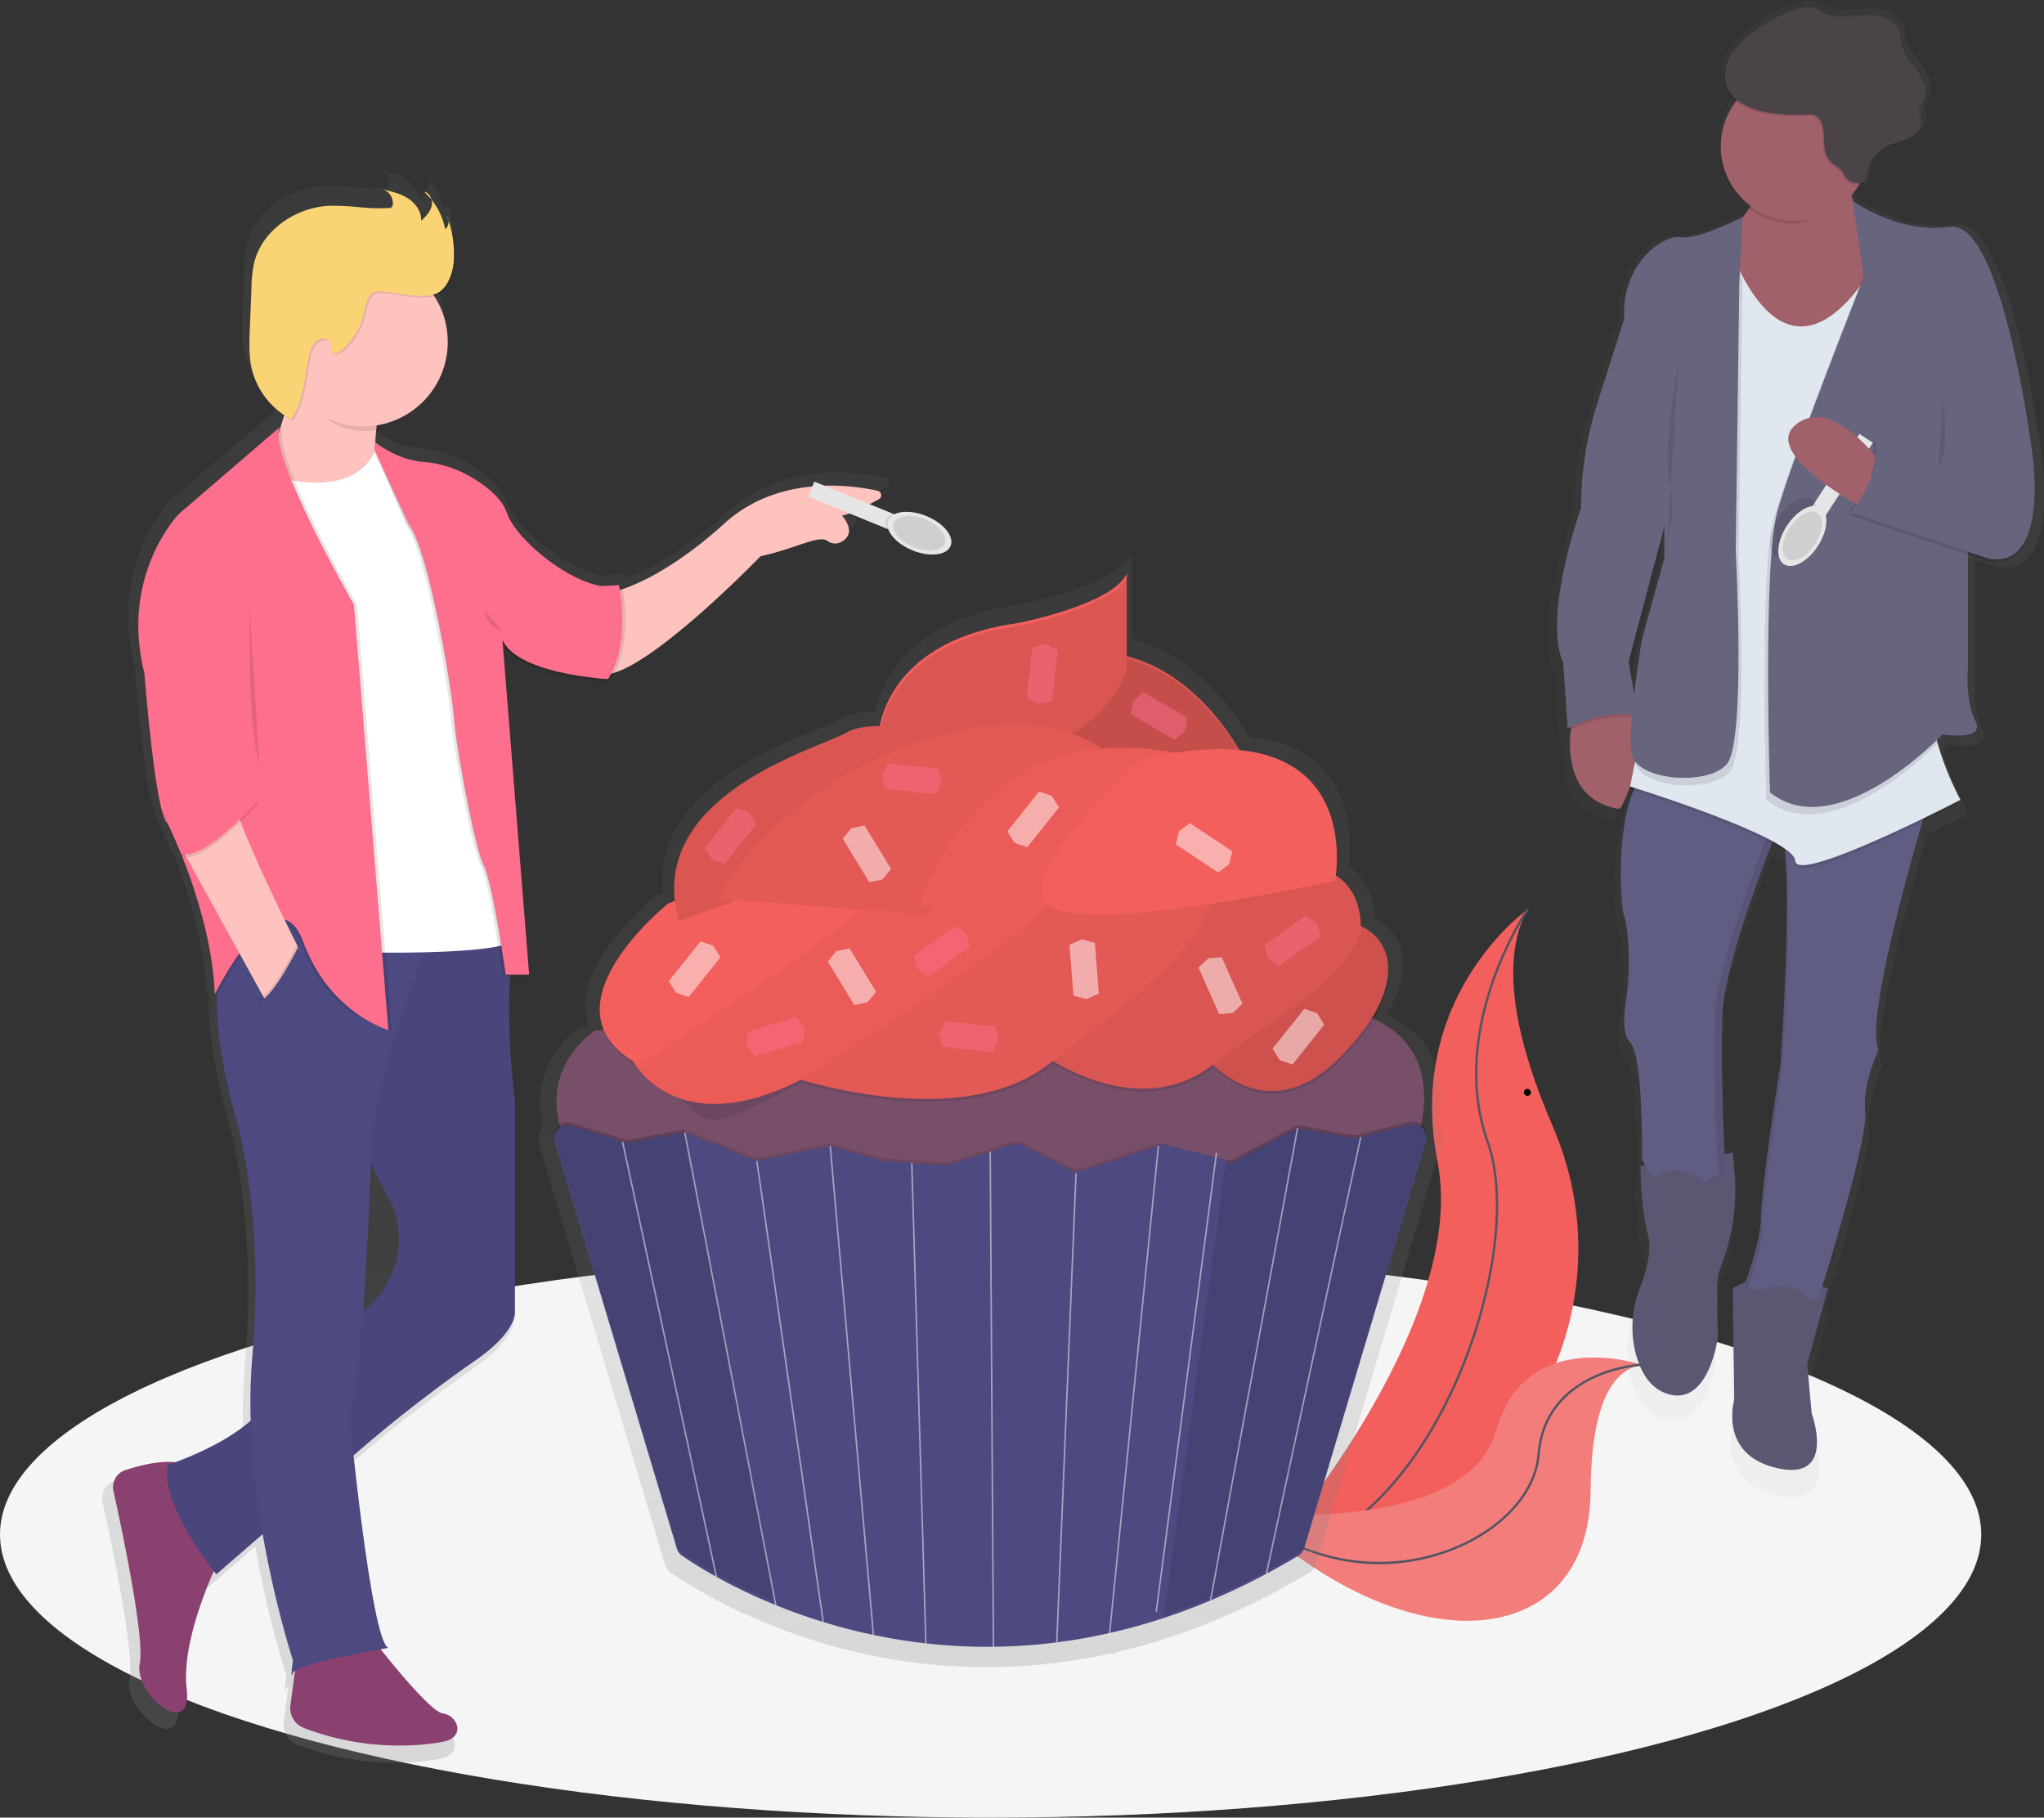 <svg data-name="Layer 1" xmlns="http://www.w3.org/2000/svg" xmlns:xlink="http://www.w3.org/1999/xlink" width="883.34" height="785.3"><rect width="100%" height="100%" fill="#333333" stroke="none"/><defs><linearGradient id="a" x1="586.34" y1="777.6" x2="586.34" y2="296.43" gradientUnits="userSpaceOnUse"><stop offset="0" stop-color="gray" stop-opacity=".25"/><stop offset=".54" stop-color="gray" stop-opacity=".12"/><stop offset="1" stop-color="gray" stop-opacity=".1"/></linearGradient><linearGradient id="b" x1="665.58" y1="818.95" x2="665.58" y2="130.43" gradientTransform="matrix(-1 0 0 1 1038 0)" xlink:href="#a"/><linearGradient id="c" x1="832.33" y1="380.69" x2="1046.36" y2="380.69" gradientTransform="matrix(-1 0 0 1 1874 0)" xlink:href="#a"/></defs><ellipse cx="428.11" cy="662.98" rx="428.11" ry="122.32" fill="#f5f5f5"/><path d="M660.23 392.82s-53 37.48-39 109-74.44 171.26-74.44 171.26h2.18c95.73-.47 160.12-98.82 122-186.63-14.15-32.64-24.02-69.8-10.74-93.63z" fill="#f25f5c"/><path d="M660.23 392.82s-35 51.08-17.27 100.7-25.15 173-96.14 179.56" fill="none" stroke="#535461" stroke-miterlimit="10"/><path d="M709.43 589.65s-50.21-17.07-62.85 28.39-108.31 35.61-108.31 35.61.54.53 1.57 1.48c69.29 64.64 147.12 58.84 147.54-11.15.16-26.01 4.86-51.33 22.05-54.33z" fill="#f25f5c"/><path d="M709.43 589.65s-50.21-17.07-62.85 28.39-108.31 35.61-108.31 35.61.54.53 1.57 1.48c69.29 64.64 147.12 58.84 147.54-11.15.16-26.01 4.86-51.33 22.05-54.33z" fill="#f5f5f5" opacity=".2"/><path d="M709.43 589.65s-41.58 1.93-44.54 38.92-73.22 69.88-126.62 25.08" fill="none" stroke="#535461" stroke-miterlimit="10"/><path d="M779.61 543.22c3-15 2.31-36.85-22.23-47.49 13.12-21.09 6.95-36-4.91-41.29-.08-5.5-1.52-16.66-11.18-22.65 1.28-10.38 3.36-51.64-43.26-56.26-5.47-9.44-22.59-35-50.48-42.08v-37c-6.72 14.11-49 22.17-49 22.17-48.46 6.77-59.33 34.15-61.78 46.11-6.24.19-11.73 1-14.82 2.94-10.16 6.35-82.68 25.3-77 75.54-1 .34-1.94.68-2.91 1 0 0-39.67 31.65-29 56.82l-4 .29s-23 14.22-15.93 42.24a8.45 8.45 0 00-2 7.69l54.69 182.29a5.86 5.86 0 002.2 3.16c2.47 1.72 7.6 5.15 15.08 9.31l.06.29.33-.07a245.79 245.79 0 0026.32 12.55v.21l.33-.06c6.34 2.57 13.29 5.09 20.8 7.41v.16h.33c6.95 2.13 14.37 4.09 22.22 5.75v.1h.33c7.37 1.55 15.13 2.83 23.23 3.75h.31a246.37 246.37 0 0030 1.52h.67a246.48 246.48 0 0028.06-2h.33v-.06q11.29-1.46 23.09-4.09l-.08.78.67.07.1-1q11.77-2.68 24-6.69h.33v-.16q10.16-3.37 20.59-7.74l.33.06v-.22q12.09-5.11 24.5-11.71l.33.07.06-.28q7-3.75 14.11-8a5.88 5.88 0 002.6-3.36l54.51-182.43a8.46 8.46 0 00-2-7.67z" transform="translate(-158.33 -57.35)" fill="url(#a)"/><path d="M537.48 327.46s-24.6-50.5-71.22-45.32 3.24 53.09 3.24 53.09 56.98 4.53 67.98-7.77z" fill="#f25f5c"/><path d="M537.48 327.46s-24.6-50.5-71.22-45.32 3.24 53.09 3.24 53.09 56.98 4.53 67.98-7.77z" opacity=".1"/><path d="M379.51 319.04s0-.66.12-1.82c.83-8.09 7.46-40.67 60.09-48 0 0 40.79-7.77 47.26-21.37v41.44s-8.42 29.14-50.5 38.85-56.97-9.1-56.97-9.1z" fill="#f25f5c"/><path d="M257.14 445.29s-30.47 18.78-9.07 55.68 361.28 0 361.28 0 22-45.32-17.48-61.51-334.73 5.83-334.73 5.83z" fill="#784f69"/><path d="M588.42 401.39c-.08-5.3-1.47-16-10.78-21.82 1.23-10 3.25-49.77-41.69-54.22-5.28-9.1-21.76-33.78-48.65-40.55v-35.69c-6.47 13.6-47.26 21.37-47.26 21.37-46.7 6.53-57.18 32.91-59.53 44.43-6 .18-11.3 1-14.28 2.83-9.79 6.12-79.68 24.38-74.25 72.8-.94.32-1.87.66-2.8 1 0 0-55.1 44-15.15 68.31s18.39 35.29 72.13 8.09l.17-.11c20.24 5.81 74.47 18 106.66-6.37l2.31-1.75c12.8 7.63 43.13 21.58 68.91 1.75l.22-.17c10 9.41 30.35 21.39 54.81-3.07 29.29-29.26 23.6-50.37 9.18-56.83z" opacity=".1"/><path d="M517.41 452.41s26.55 39.49 61.51 4.53 20.07-58.27 0-58.92-61.51 54.39-61.51 54.39z" fill="#f25f5c"/><path d="M517.41 452.41s26.55 39.49 61.51 4.53 20.07-58.27 0-58.92-61.51 54.39-61.51 54.39z" opacity=".15"/><path d="M587.99 403.21s6.47-55-77-12.95-62.16 64.1-62.16 64.1 41.44 31.73 75.1 5.83 54.34-33.67 64.06-56.98z" fill="#f25f5c"/><path d="M587.99 403.21s6.47-55-77-12.95-62.16 64.1-62.16 64.1 41.44 31.73 75.1 5.83 54.34-33.67 64.06-56.98z" opacity=".1"/><path d="M523.89 386.37s-31.73-22-80.28 0-105.54 77.7-105.54 77.7 74.46 26.58 114.6-3.89 69.28-53.09 71.22-73.81z" fill="#f25f5c"/><path d="M523.89 386.37s-31.73-22-80.28 0-105.54 77.7-105.54 77.7 74.46 26.58 114.6-3.89 69.28-53.09 71.22-73.81z" opacity=".07"/><path d="M458.5 383.14s-64.75-9.06-94.53 9.06-90.3 66.37-90.3 66.37 18.39 35.29 72.13 8.09c.04-.01 111.4-69.28 112.7-83.52z" fill="#f25f5c"/><path d="M458.5 383.14s-64.75-9.06-94.53 9.06-90.3 66.37-90.3 66.37 18.39 35.29 72.13 8.09c.04-.01 111.4-69.28 112.7-83.52z" opacity=".03"/><path d="M288.86 390.26s-57.62 46-12.3 69.93c0 0 95.82-62.8 97.77-69.93 0 0-44.66-15.54-85.47 0z" fill="#f25f5c"/><path d="M414.47 316.45s-38.2-6.47-48.56 0-88.05 26.55-72.52 81.58l23.28-8.38s44.71-56.37 97.8-73.2z" fill="#f25f5c"/><path d="M414.47 316.45s-38.2-6.47-48.56 0-88.05 26.55-72.52 81.58l23.28-8.38s44.71-56.37 97.8-73.2z" opacity=".1"/><path d="M477.92 324.87s-27.19-25.25-87.41-1.94-80.28 65.39-80.28 65.39l90.32 6.8s50.82-72.84 77.37-70.25z" fill="#f25f5c"/><path d="M477.92 324.87s-27.19-25.25-87.41-1.94-80.28 65.39-80.28 65.39l90.32 6.8s50.82-72.84 77.37-70.25z" opacity=".07"/><path d="M520 328.1s-43.38-14.24-77 5.18-46 57.62-46 57.62l53.74-2.59s42.07-66.03 69.26-60.21z" fill="#f25f5c"/><path d="M520 328.1s-43.38-14.24-77 5.18-46 57.62-46 57.62l53.74-2.59s42.07-66.03 69.26-60.21z" opacity=".03"/><path d="M576.98 380.55s14.89-75.75-83.52-52.44c0 0-55.93 49.21-40.26 62.8s123.78-10.36 123.78-10.36z" fill="#f25f5c"/><path d="M239.81 492.12l52.7 175.67a5.65 5.65 0 002.17 3c14.71 10.29 127.89 83.3 266.49 0a5.67 5.67 0 002.5-3.24l52.53-175.8a5.67 5.67 0 00-6.81-7.12l-22.82 5.7a5.67 5.67 0 01-2.4.08l-21.45-4a5.67 5.67 0 00-3.7.57l-25.46 13.58a5.67 5.67 0 01-4 .5l-27.39-6.81a5.67 5.67 0 00-3.14.11l-31.81 10.41a5.67 5.67 0 01-4.35-.34l-21.07-10.78a5.67 5.67 0 00-4.31-.36l-27.17 8.67a5.67 5.67 0 01-2.12.25l-26.16-1.83a5.67 5.67 0 01-1.16-.2l-20.76-5.93a5.67 5.67 0 00-2.69-.1l-28.76 5.84a5.67 5.67 0 01-3.22-.28l-28-11.09a5.67 5.67 0 00-3.09-.31l-22.29 4a5.67 5.67 0 01-2.7-.17l-22.46-7.06a5.67 5.67 0 00-7.1 7.04z" opacity=".1"/><path d="M239.81 493.41l52.7 175.67a5.65 5.65 0 002.17 3c14.71 10.29 127.89 83.3 266.49 0a5.67 5.67 0 002.5-3.24l52.53-175.8a5.67 5.67 0 00-6.81-7.12l-22.8 5.73a5.67 5.67 0 01-2.4.08l-21.45-4a5.67 5.67 0 00-3.7.57l-25.46 13.58a5.67 5.67 0 01-4 .5l-27.38-6.84a5.67 5.67 0 00-3.14.11l-31.81 10.41a5.67 5.67 0 01-4.35-.34l-21.07-10.8a5.67 5.67 0 00-4.31-.36l-27.17 8.67a5.67 5.67 0 01-2.12.25l-26.19-1.83a5.67 5.67 0 01-1.16-.2l-20.76-5.93a5.67 5.67 0 00-2.69-.1l-28.76 5.86a5.67 5.67 0 01-3.22-.28l-28-11.09a5.67 5.67 0 00-3.09-.31l-22.29 4a5.67 5.67 0 01-2.7-.17l-22.46-7.06a5.67 5.67 0 00-7.1 7.04z" fill="#4d4981"/><path fill="#fff" opacity=".5" d="M297.62 430.78l-5.51-1.92-3.09-4.95 13.74-17.2 5.51 1.92 3.09 4.95-13.74 17.2zM558.55 459.92l-5.52-1.92-3.08-4.95 13.73-17.2 5.51 1.91 3.09 4.95-13.73 17.21zM443.95 366.03l-5.51-1.91-3.09-4.95 13.73-17.21 5.52 1.92 3.08 4.95-13.73 17.2zM474.88 429.29l-5.33 2.36-5.64-1.5-1.73-21.95 5.33-2.36 5.64 1.5 1.73 21.95zM385.08 375.41l-3.68 4.53-5.71 1.21-11.48-18.78 3.69-4.53 5.71-1.21 11.47 18.78zM378.61 428.5l-3.69 4.53-5.7 1.21-11.48-18.78 3.68-4.53 5.71-1.21 11.48 18.78zM536.96 433.67l-4.23 4.02-5.82.47-8.98-20.1 4.24-4.02 5.81-.47 8.98 20.1zM508.11 364.79l1.43-5.66 4.66-3.5 18.34 12.18-1.43 5.66-4.66 3.51-18.34-12.19z"/><path fill="#fd6f8d" opacity=".5" d="M313.16 373.16l-5.51-1.92-3.09-4.95 13.74-17.2 5.51 1.91 3.09 4.95-13.74 17.21zM382.54 340.82l-1.35-5.67 2.52-5.27 21.89 2.33 1.35 5.68-2.52 5.27-21.89-2.34zM488.62 308.54l1.09-5.73 4.45-3.78 19.02 11.08-1.09 5.73-4.45 3.78-19.02-11.08zM446.21 279.63l5.69-1.3 5.24 2.57-2.55 21.87-5.69 1.29-5.24-2.57 2.55-21.86zM407.15 452.19l-1.35-5.68 2.51-5.27 21.89 2.33 1.35 5.68-2.51 5.27-21.89-2.33zM326.21 456.34l-3.45-4.71.26-5.82 21.07-6.39 3.46 4.71-.27 5.83-21.07 6.38zM552.8 417.34l-4.79-3.33-1.63-5.61 17.87-12.85 4.79 3.33 1.63 5.6-17.87 12.86zM401.3 421.87l-4.79-3.33-1.64-5.6 17.87-12.86 4.79 3.33 1.64 5.6-17.87 12.86z"/><path d="M294.4 488.31l-22.29 4a5.67 5.67 0 01-2.7-.17l-.37-.12 40.57 188-40.57-188-22.09-6.94a5.67 5.67 0 00-7.13 7l52.7 175.67a5.65 5.65 0 002.17 3c4.61 3.23 18.91 12.62 40.63 21.42l-39.29-204a5.66 5.66 0 00-1.63.14zM609.41 484.65l-22.82 5.7a5.67 5.67 0 01-2.4.08l-21.45-4a5.66 5.66 0 00-2 0l-37.5 203.7 37.48-203.69a5.67 5.67 0 00-1.68.58l-25.46 13.58a5.67 5.67 0 01-3.79.55l-26.72 196.56a280.26 280.26 0 0044.15-19l40.89-188.75-40.9 188.69q6.94-3.7 14-7.92a5.67 5.67 0 002.5-3.24l52.53-175.8a5.67 5.67 0 00-6.83-7.04z" opacity=".1"/><path d="M529.54 501.09l-27.37-6.84a5.66 5.66 0 00-1.61-.16l-20.89 210.14q11.5-2.61 23.44-6.52l26.72-196.56z" fill="#4d4981"/><g opacity=".5" fill="#fff"><path d="M268.725 493.366l.636-.137 40.57 187.961-.636.137zM326.77 501.628l.644-.092 28.66 199.138-.643.092zM295.632 489.414l.638-.123L335.594 693.5l-.638.122zM358.465 495.174l.647-.057 18.666 211.227-.648.057zM393.714 502.545l.65-.02 6.086 207.521-.65.02zM427.611 497.63l.65-.004 1.382 213.905-.65.004zM456.378 709.582l8.322-202.78.65.027-8.322 202.78zM479.14 706.32l21.157-211.223.646.065-21.157 211.223zM499.373 696.267l26.026-198.198.643.084-26.026 198.199zM522.84 691.293l37.632-204.038.639.118-37.632 204.038zM546.965 679.948l40.78-188.776.635.138-40.78 188.775z"/></g><path d="M207.92 697.1c6-2 15-4.28 22.09-3.47 6.74-2.46 22.6-8.88 33.43-18.39a241 241 0 01.71-28.24c5.54-63-6.92-104.49-6.92-104.49s-9.78-31.67-8.71-57.95c-.63 1.19-1 1.9-1 1.9-.86-22.67-8.58-46.13-14.36-60.74a4.88 4.88 0 01-.65-.24l-6.59-15.34a13.31 13.31 0 01-1.22-2.83l-1-2.43.31-.13c-.1-.4-.21-.82-.31-1.25-4.13-17.47-7.28-58.9-7.28-58.9-11.09-43.6 15.21-70.6 15.21-70.6l44.63-38.41a5.66 5.66 0 00-.44 1.57l.37-.32c.63-1.8 1.32-4 2-6.44a33.93 33.93 0 01-4.46-3.77 34.27 34.27 0 01-10-17.85c-1.08-5.31-.87-10.78-.65-16.19l.74-18.52a58.81 58.81 0 011.1-10.8c3.37-14.74 18.43-25 33.54-25.65 4.81-.2 9.61.41 14.4.77a96.85 96.85 0 0011.7.25 2.12 2.12 0 001.26-.33 1.85 1.85 0 00.55-1.28 6.37 6.37 0 00-1.56-4.77 5.94 5.94 0 00-2-1.16l1.08.26a5.88 5.88 0 00-1.77-.95c3.86.91 7.81 1.86 11.13 4a14.38 14.38 0 012.6 2.19 11.35 11.35 0 013.76 7c1.73-1.69 3.39-3.55 4-5.87a5.93 5.93 0 000-2.84q.39.49.76 1c0-.1 0-.2-.07-.3a29.7 29.7 0 015.81 12 4.66 4.66 0 001.05-3.44c.22.68.43 1.37.62 2.07a4.79 4.79 0 00.07-1.38 47.32 47.32 0 012.31 16.43c0 5.56-2.46 14.21-8.42 16.16-.3.1-.62.18-.94.25a37.35 37.35 0 01-25.19 57.05q-.14 1-.28 2.13h-.24c-.16 1.5-.29 3.08-.39 4.73a31.84 31.84 0 004.9 3.94 40.46 40.46 0 0016.25 5.47 48.63 48.63 0 0119.65 5.84c7.12 4 15 9.79 17.45 16.84 4.12 11.77 26.76 30 42 32.27l5.4-.31.39-.12v.1l1.32-.08h.43v.08l1.37-.08s.14.63.32 1.75c7.65-2.62 23.88-9.92 45-29.08 23.54-21.35 55.31-17.15 67.56-14.46a2.1 2.1 0 01.56 3.89c-4.94 2.72-12.62 6.67-16.22 7.11 0 0 7.42 7.68-.46 11.78a5.67 5.67 0 01-5.93-.57c-3.79-2.77-14.33 3.51-29.59 6.78 0 0-43.08 44.58-64.45 51.48A30.74 30.74 0 01423 347l-1.32-.11-.07.11h-.18l-.16 1.4s-33.25-1.75-44-13.82a17.32 17.32 0 01-2.11-2.25l11.56 145.48h-.11l.11 1.38h-8.5a320.62 320.62 0 002.28 53.63v94.8s.44 8.35-16.89 20.5A647.93 647.93 0 00311 688.79l-2.1 1.82c3.19 29 9.86 83.08 15.42 85.1l-3.43.6c5.91 7.45 22.56 27.89 27.65 28.46 6.23.69 10.38 10.38 0 12.46-9.58 1.92-34.48 4.42-61.65-6.08a9.41 9.41 0 01-5.92-10l2-15.28a2.14 2.14 0 00-.88.93c-1.38 4.15 0-5.54 0-5.54a433 433 0 01-13.38-55.84l-20.52 17.78s-.42-.51-1.13-1.43c-5 11.44-14 34.81-12 51.95 2.77 23.53-23.53 2.77-20.76-11.07 2.24-11.2-7.75-58.64-11.65-76.34a7.89 7.89 0 015.27-9.21z" transform="translate(-158.33 -57.35)" fill="url(#b)"/><path d="M264.46 255.85s19.6-3.38 48.65-29.73c23-20.85 54-16.74 66-14.12a2 2 0 01.55 3.79c-4.83 2.65-12.33 6.51-15.84 6.95 0 0 7.24 7.5-.45 11.51a5.54 5.54 0 01-5.79-.56c-3.7-2.7-14 3.43-28.89 6.62 0 0-58.11 60.14-71.62 50zM164.45 174.09s-5.41 23 0 39.19l-24.32 3.37-21.62-10.8v-14.2s10.14-21.62 7.43-46.62z" fill="#fec3be"/><path d="M95.53 672.09s-17.57 34.46-14.86 57.43-23 2.7-20.27-10.81c2.19-10.93-7.57-57.26-11.37-74.54a7.7 7.7 0 015.12-9c8.13-2.67 21.72-6 28.56-.94 10.12 7.42 12.82 37.86 12.82 37.86zM162.43 709.92s23 29.73 29.06 30.41 10.14 10.14 0 12.16c-9.35 1.87-33.67 4.32-60.2-5.94a9.19 9.19 0 01-5.78-9.78l3.81-28.88z" fill="#8b416f"/><path d="M200.27 394.37l22 2.94s-5.14 36.92.26 77.47v92.57s.43 8.15-16.49 20a632.65 632.65 0 00-51.24 39.71l-61.32 53.12s-24.33-29.73-20.95-47.3c0 0 40.54-12.84 45.95-33.79 3.1-12 18.82-22 31.69-28.35 16.58-8.19 25.62-26.8 21.08-44.72a34.48 34.48 0 00-3.45-8.69c-10.81-18.92-26.35-61.49-26.35-61.49l29.73-56.76z" fill="#4d4981"/><path d="M200.27 394.37l22 2.94s-5.14 36.92.26 77.47v92.57s.43 8.15-16.49 20a632.65 632.65 0 00-51.24 39.71l-61.32 53.12s-24.33-29.73-20.95-47.3c0 0 40.54-12.84 45.95-33.79 3.1-12 18.82-22 31.69-28.35 16.58-8.19 25.62-26.8 21.08-44.72a34.48 34.48 0 00-3.45-8.69c-10.81-18.92-26.35-61.49-26.35-61.49l29.73-56.76z" opacity=".05"/><path d="M167.83 711.95s-39.87 6.76-41.22 10.81 0-5.41 0-5.41-23-69.6-17.57-131.09-6.76-102-6.76-102-14.19-45.95-6.08-72.3 93.25-14.87 93.25-14.87-29.73 69.56-29.05 102.69c0 0-3.38 100-9.46 111.49 0 0 9.46 97.98 16.89 100.68z" fill="#4d4981"/><path d="M163.1 191.65s-4.05 25-44.6 14.19l27 205.41s78.38 2.7 77.71-6.76l-16.19-124.31z" fill="#fff"/><path d="M162.09 190.31s7.68 8.24 19.52 9.27a47.49 47.49 0 0119.18 5.71c7 3.89 14.63 9.55 17 16.45 4.73 13.51 34.46 35.81 48 31.08l-4.73 40.54s-38.51-2-45.27-16.89l11.49 144.6h-10.12s-5.41-39.19-9.46-47.3-12.16-52.7-12.84-63.52-10.81-73-19.6-83.79l-13.18-32.1z" opacity=".1"/><path d="M162.09 192.34s9 7.57 20.87 8.59a47.49 47.49 0 0119.18 5.72c7 3.89 14.63 9.55 17 16.45 4.73 13.51 34.46 35.81 48 31.08l-4.73 40.54s-38.51-2-45.27-16.89l11.53 144.58h-10.16s-5.41-39.19-9.46-47.3-12.16-52.7-12.84-63.52-10.81-73-19.6-83.79l-14.53-31.42z" opacity=".1"/><path d="M162.09 190.99s9 7.57 20.87 8.59a47.49 47.49 0 0119.18 5.71c7 3.89 14.63 9.55 17 16.45 4.73 13.51 34.46 35.81 48 31.08l-4.73 40.54s-38.51-2-45.27-16.89l11.53 144.59h-10.16s-5.41-39.19-9.46-47.3-12.16-52.7-12.84-63.52-10.81-73-19.6-83.79l-14.53-31.42z" fill="#fd6f8d"/><path d="M127.67 164.97c.88-6.4-.88-10.4-1.69-17.91l38.51 29.06s-.92 3.93-1.62 9.67a36.73 36.73 0 01-5.81.47c-13.48 0-23.1-10.47-29.39-21.29z" opacity=".1"/><circle cx="157.02" cy="147.74" r="36.49" fill="#fec3be"/><path d="M196.84 111.98a46.19 46.19 0 00-3-18.06 4.5 4.5 0 01-.77 5.83 28.91 28.91 0 00-9.17-16.24c2.6.42 3.93 3.65 3.3 6.21s-2.61 4.53-4.51 6.35c.22-3.87-2.33-7.47-5.57-9.6s-7.1-3-10.87-3.94a6.3 6.3 0 014.17 6.46 1.8 1.8 0 01-.54 1.25 2.07 2.07 0 01-1.23.33 94.57 94.57 0 01-11.42-.24 119.71 119.71 0 00-14.06-.75c-14.76.62-29.46 10.65-32.75 25a57.43 57.43 0 00-1.07 10.54l-.68 18.13c-.21 5.28-.42 10.63.64 15.81a33.49 33.49 0 0017.21 22.74c5.3-7.68 5.77-17.55 7.61-26.7a13.51 13.51 0 012.29-5.9c1.33-1.66 3.67-2.71 5.65-1.92s2.84 3.82 1.19 5.17c1.42 1.73 4.22.44 5.85-1.1a31.56 31.56 0 009.16-16.35c.66-3.15 1.32-7 4.36-8.09a8.2 8.2 0 013.27-.22c6.43.44 16.49 3.1 22.73 1.06 5.81-1.9 8.21-10.34 8.21-15.77z" opacity=".1"/><path d="M196.17 111.3a46.19 46.19 0 00-3-18.06 4.5 4.5 0 01-.77 5.83 28.91 28.91 0 00-9.17-16.24c2.6.42 3.93 3.65 3.3 6.21s-2.61 4.53-4.51 6.35c.22-3.87-2.33-7.47-5.57-9.6s-7.1-3-10.87-3.94a6.3 6.3 0 014.17 6.46 1.8 1.8 0 01-.54 1.25 2.07 2.07 0 01-1.23.33 94.57 94.57 0 01-11.42-.24 119.71 119.71 0 00-14.06-.75c-14.76.62-29.46 10.65-32.75 25a57.43 57.43 0 00-1.08 10.59l-.72 18.08c-.21 5.28-.42 10.63.64 15.81a33.49 33.49 0 0017.21 22.74c5.3-7.68 5.77-17.55 7.61-26.7a13.51 13.51 0 012.29-5.9c1.33-1.66 3.67-2.71 5.65-1.92s2.84 3.82 1.19 5.17c1.42 1.73 4.22.44 5.85-1.1a31.56 31.56 0 009.16-16.35c.66-3.15 1.32-7 4.36-8.09a8.2 8.2 0 013.27-.22c6.43.44 16.49 3.1 22.73 1.06 5.85-1.89 8.26-10.34 8.26-15.77z" fill="#fad375"/><path d="M268.85 252.81s5.41 25-4.73 40.54l-5.74-.47 3.13-39.65z" opacity=".1"/><path d="M267.5 252.81s5.41 25-4.73 40.54l-5.74-.47 3.13-39.65z" fill="#fd6f8d"/><path d="M122.22 184.57l-43.55 37.5s-25.68 26.35-14.87 68.92c0 0 4.73 62.16 10.14 64.87 0 0 18.92 37.84 20.27 73.65 0 0 25.34-51 36.83-19.93s38.18 35.47 38.18 35.47l-14.9-183.79s-37.5-65.21-32.1-76.69z" opacity=".1"/><path d="M120.87 184.57l-43.58 37.5s-25.68 26.35-14.87 68.92c0 0 4.73 62.16 10.14 64.87 0 0 18.92 37.84 20.27 73.65 0 0 26.69-53.72 38.18-22.64s36.83 38.18 36.83 38.18l-14.87-183.79s-37.5-65.21-32.1-76.69z" fill="#fd6f8d"/><path d="M100.94 343.02s-10.81-7.43-28.38 12.84l43.24 78.38 14.53-22s-30.74-60.44-29.39-69.22z" fill="#fec3be"/><path d="M111.41 347.41s-23.91 26.86-33.24 22.55l-8.64-20.11 32.42-13.93z" opacity=".1"/><path d="M111.41 346.06s-23.91 26.86-33.24 22.59l-8.64-20.11 32.42-13.93z" fill="#fd6f8d"/><path d="M128.87 407.19s-11.38 23.33-17.46 24.69l8.78 10.14 12.84-24.37z" opacity=".1"/><path d="M129.55 407.86s-11.38 23.33-17.46 24.69l8.78 10.1 12.8-24.29z" fill="#4d4981"/><path d="M108.03 263.65s-1.35 48.65 4.05 66.89M217.5 273.08s-8.11-2.7-8.11-9.46" opacity=".1"/><path d="M827.65 331.62c-.06 6.39.7 12.3 2.76 16.93l2 29s.5-.28 1.41-.72c-1.21 11-.34 31.15 21.26 34.94a3.66 3.66 0 001.33-.66 98 98 0 004-9.21l.25.08-.25 1.24 1.6.5c-7.79 16.88-6 52-4.27 55.44.73 1.44 1.28 5.68 1.69 10.49a119.67 119.67 0 01-1 28c-1 6.39-1.3 14.23 2 17.49 6 5.92 5.33 51.33 5.33 51.33a32.84 32.84 0 001.39 3l-2.06.29s0 17.77 3.33 30.27c1.92 7.19-.8 16.56-3.45 23.22a46.94 46.94 0 00-2.31 28.27c1.95 8.14 6 16.26 14.43 18.93 18.67 5.92 22.67-25 22.67-25s-.67-23.69 0-27c.21-1 1.17-3.84 2.41-7.26a90.46 90.46 0 005-39l-.77-8.32-3.62.52c-.06-.86-.11-1.76-.16-2.7s-.09-1.62-.13-2.47-.08-1.72-.12-2.62-.08-1.81-.11-2.74q0-.7-.05-1.41c-.15-4.26-.28-8.81-.39-13.31 0-2-.09-4-.12-5.95 0-1.46-.05-2.91-.07-4.31v-1.4c0-2.3-.06-4.5-.07-6.53v-1.2-2.26-1.06-2-1.73-1.48c0-2.47.1-3.57.2-2.66.33 3 1.33 21.06 0-2-1.08-18.59 15.66-62.91 22.15-79.3a57.75 57.75 0 016 3.58c2.22 25.86-.83 75.43-1.81 90v.06l-.19 2.71v.12l-.05.72v.52s-8.67 54-8.67 66.47c0 9.63-4.75 23.56-6.93 29.44-3.17 1.38-5.74 2.8-5.74 2.8l.67 49.36s-7.33 24.35 19.33 30.27 15.33-24.35 15.33-24.35l-2-21.72 9.33-33.56-2.62-.53c5.54-17.7 20.38-66.4 19.29-77.12-1.22-12 4.77-25.08 5.84-27.3l.16-.34c-5.72-11.8 11.67-74 19.6-100.84 9.89-4.72 17.06-8.4 17.06-8.4s-.2-.37-.55-1l.55-.28a132.29 132.29 0 01-10.23-25.09l.57-.58-.43-1.21c1.36-1.31 2.1-2.08 2.1-2.08s19.33 3.29 14.67-5.92-3.33-23-3.33-23v-50.58l9.33 3.07c17.55 2.89 20.69-16.71 20.6-31.74a116.66 116.66 0 00-1.26-17.62s-13.33-102-36.67-98.71c-21.86 3.08-41.08-9.71-43.43-11.35q-.43-1.32-.77-2.6a33 33 0 003.5-4.76c.73 0 1.47-.1 2.17-.18v-.59l.67-.07a17.22 17.22 0 014.76-12.43 16.51 16.51 0 014.38-3c3.23-1.51 6.88-2 10.05-3.62a11.09 11.09 0 003-2.29c2-1.8 3.3-4.31 2.61-6.81-.31-1.11-1-2.13-1-3.28 0-1.6 1.25-2.88 2-4.29 2.2-4.14.2-9.32-2.55-13.14s-6.28-7.42-7.29-12c-.41-1.88-.38-3.86-1-5.69-2-5.93-9.66-7.7-16-7.37s-13.14 1.68-18.62-1.44a17.45 17.45 0 00-3.34-1.9 9.16 9.16 0 00-4.21 0c-8 1.39-15.37 5.36-22 10a50.64 50.64 0 00-7.46 6.1 27.44 27.44 0 00-4 4.77c-2.7 4.17-4 9.49-2.31 14.16a14.33 14.33 0 004.83 6.48 32.62 32.62 0 006.71 46.18 38.1 38.1 0 01-3.76 5.14v-.26s-20.33 10.2-27.67 8.88c-7.16-1.29-25.76 10.62-25.38 34.46v1.84l-12 37.21a150.56 150.56 0 00-7.29 46.26s-11.02 29.94-10.81 52.8zm32.23 15.76l15.86-59.16v12.94l-10 35.54s-2 11.89-3.53 24.52z" transform="translate(-158.33 -57.35)" fill="url(#c)" opacity=".5"/><path d="M748.84 498l.74 8.13a89.47 89.47 0 01-4.85 38.15c-1.19 3.35-2.12 6.11-2.32 7.1-.64 3.22 0 26.37 0 26.37s-3.86 30.23-21.87 24.44c-8.1-2.6-12-10.55-13.92-18.5a46.44 46.44 0 012.23-27.62c2.56-6.51 5.18-15.66 3.33-22.69-3.22-12.22-3.22-29.58-3.22-29.58z" fill="#5a5773"/><path d="M768.13 358.45s-25.08 61.1-23.79 83.6.32 4.82 0 1.93c-.57-5.15 0 56 1.93 63 0 0-26.37 19.29-36.66-6.43 0 0 .64-44.37-5.14-50.16-3.18-3.18-2.87-10.84-1.93-17.09a118.45 118.45 0 001-27.33c-.39-4.7-.93-8.84-1.63-10.25-1.93-3.86-3.86-47.59 7.72-59.81z" fill="#605d82"/><path d="M743.05 507.01c-1.93-7.07-2.5-68.18-1.93-63 .32 2.89 1.29 20.58 0-1.93s23.79-83.6 23.79-83.6L708.8 336.9c.26-.33.53-.64.8-.93l58.52 22.51s-25.08 61.1-23.79 83.6.32 4.82 0 1.93c-.57-5.15 0 56 1.93 63 0 0-10.53 7.7-20.88 6.88 9.21-.7 17.67-6.88 17.67-6.88z" opacity=".1"/><path d="M789.99 556.53l-9 32.8 1.93 21.22s10.93 29.58-14.79 23.79-18.65-29.58-18.65-29.58l-.64-48.23s10.29-5.79 14.79-5.14 26.36 5.14 26.36 5.14z" fill="#5a5773"/><path d="M834.37 343.02s-29.58 95.82-22.51 110.63c0 0-7.07 14.15-5.79 27s-20.58 81.67-20.58 81.67l-32.16-5.79s7.72-19.29 7.72-31.51 8.36-65 8.36-65 7.07-96.47-1.29-106.76z" fill="#605d82"/><g opacity=".1"><path d="M770.62 361.07c5.33 21.84-.56 102.21-.56 102.21s-8.36 52.73-8.36 65c0 9.33-4.49 22.77-6.62 28.61l-1.74-.31s7.72-19.29 7.72-31.51 8.36-65 8.36-65 5.38-73.42 1.2-99zM811.86 453.65l-.16.33c-.05-.33-.1-.68-.13-1a7.11 7.11 0 00.29.67zM769.58 356.4a9.47 9.47 0 00-1.45-3.09l66.24-10.29s-.39 1.25-1.06 3.48z"/></g><path d="M680.02 308.29s-9.65 36 19.29 41.16a3.52 3.52 0 001.29-.64s16.72-32.8 3.86-45.66zM798.36 69.05s-1.93 27 19.29 39.87-45 48.23-45 48.23l-34.75-55.3s14.77 1.93 23.77-23.79z" fill="#a1616a"/><path d="M812.5 110.85s-32.8 68.17-62.38 3.86l-45.66 226.38s70.74 21.87 71.38 32.16 71.38-26.37 71.38-26.37-15.43-28.3-11.58-45.66-23.14-190.37-23.14-190.37z" opacity=".1"/><path d="M812.5 109.57s-32.8 68.17-62.38 3.86L704.46 339.8s70.74 21.85 71.39 32.15 71.38-26.37 71.38-26.37-15.43-28.3-11.58-45.66-23.15-190.35-23.15-190.35z" fill="#e1e7ef"/><path d="M780.35 574.53s8.36-18.65-10.93-18.65-16.08 16.77-16.08 16.77zM736.62 526.3s7.72-19.94-11.58-20.58-9.65 18-9.65 18z" fill="#5a5773"/><path d="M753.02 95.1s-19.61 10-26.69 8.68-25.72 10.93-24.44 35.37l-11.62 36.5a148.9 148.9 0 00-7 45.21s-16.72 46.3-7.72 66.88l1.93 28.3s14.76-8.39 30.19-5.82l-3.86-23.15 17.36-65.6 28.94-70.1z" opacity=".1"/><path d="M753.02 93.81s-19.61 10-26.69 8.68-25.72 10.93-24.44 35.37l-11.62 36.47a148.9 148.9 0 00-7 45.21s-16.72 46.3-7.72 66.88l1.93 28.3s14.79-8.36 30.23-5.79l-3.86-23.15 17.36-65.6 28.94-70.1z" fill="#67647e"/><path d="M720.54 171.95v72.7l-9.65 34.73s-6.43 37.94-4.5 49.52 32.8 14.15 41.16 4.5 3.86-92 3.86-92l1.61-120.58-1.29-3.86z" opacity=".1"/><path d="M719.25 168.73v72.67l-9.65 34.73s-6.43 37.94-4.5 49.52 32.8 14.15 41.16 4.5 3.86-92 3.86-92l1.61-120.5z" fill="#67647e"/><path d="M848.84 229.19l-20.58 64 9.65 27.33s-45.66 48.23-74.6 25.08c0 0-3.22-98.4 3.22-121.55s37.3-101 37.3-101l6.43-20.58 34.08 19.29z" opacity=".1"/><path d="M850.45 225.97v63s-1.29 13.51 3.22 22.51-14.15 5.79-14.15 5.79-45.66 48.23-74.6 25.08c0 0-3.22-98.4 3.22-121.55s37.3-101 37.3-101l6.43-20.58 34.08 19.29z" fill="#67647e"/><path fill="#e6e6e6" d="M809.396 191.268l-24.509 37.74-5.87-3.812 24.508-37.74z"/><ellipse cx="937.75" cy="288.24" rx="14.57" ry="8" transform="rotate(-57.3 801.399 406.837)" opacity=".1"/><ellipse cx="937.28" cy="288.96" rx="14.57" ry="8" transform="rotate(-57 805.232 406.108)" fill="#e6e6e6"/><ellipse cx="937.28" cy="288.96" rx="11.84" ry="6.5" transform="rotate(-57 805.232 406.108)" opacity=".1"/><path d="M800.61 88.02s19.61 14.47 42.12 11.25 35.37 96.47 35.37 96.47 8.36 51.45-18.65 46.95l-59.78-19.94s12.86-13.51 10.93-30.87l28.94 11.58-1.29-55.31z" opacity=".1"/><path d="M876.81 194.46s8.36 51.45-18.65 46.95l-59.81-19.94s12.86-13.51 10.93-30.87l28.94 11.58z" opacity=".1"/><path d="M810.67 197.38s-20-26.39-34.81-13.73 29.55 35.89 29.55 35.89z" fill="#a1616a"/><path d="M800.61 86.74s19.61 14.47 42.12 11.25 35.37 96.47 35.37 96.47 8.36 51.45-18.65 46.95l-59.78-19.94s12.86-13.51 10.93-30.87l28.94 11.58-1.29-55.31-32.8-27z" fill="#67647e"/><path d="M761.05 79.34l36.66-9s-1.91 2.16.32 10.61c-5.9 6.77-13.15 15.76-22.83 15.76a32 32 0 01-19.22-6.37 57.82 57.82 0 005.07-11z" opacity=".1"/><circle cx="775.84" cy="63.26" r="32.16" fill="#a1616a"/><path d="M763.67 49.31c-7.46-1.27-15.66-4.58-18.16-11.72-1.6-4.57-.38-9.77 2.23-13.84s6.45-7.2 10.41-10c6.43-4.52 13.52-8.4 21.26-9.76a8.73 8.73 0 014.06 0 16.76 16.76 0 013.29 1.8c5.29 3.05 11.87 1.73 18 1.41s13.48 1.41 15.41 7.2c.6 1.79.56 3.72 1 5.56 1 4.5 4.39 8 7 11.75s4.62 8.82 2.42 12.86c-.75 1.37-2 2.63-2 4.19a13 13 0 001 3.21c.91 3.32-1.74 6.67-4.8 8.25s-6.58 2.07-9.7 3.54a17 17 0 00-9.47 15.74c-2.84.33-6.15.5-8.07-1.62-.86-.95-1.28-2.22-2.06-3.23-1-1.32-2.56-2.1-3.84-3.16-6.73-5.53-1.95-13.17-5.76-19.13-2-3.07-5.18-2.13-8.4-2.08a74.22 74.22 0 01-13.82-.97z" opacity=".1"/><path d="M764.3 48.65c-7.46-1.27-15.66-4.58-18.16-11.72-1.6-4.57-.38-9.77 2.23-13.84s6.45-7.2 10.41-10c6.43-4.52 13.52-8.4 21.26-9.76a8.73 8.73 0 014.06 0 16.76 16.76 0 013.29 1.8c5.29 3.05 11.87 1.73 18 1.41s13.48 1.41 15.41 7.2c.6 1.79.56 3.72 1 5.56 1 4.5 4.39 8 7 11.75s4.62 8.82 2.42 12.86c-.75 1.37-2 2.63-2 4.19a13 13 0 001 3.21c.91 3.32-1.74 6.67-4.8 8.25s-6.58 2.07-9.7 3.54a17 17 0 00-9.47 15.74c-2.84.33-6.15.5-8.07-1.62-.86-.95-1.28-2.22-2.06-3.23-1-1.32-2.56-2.1-3.84-3.16-6.73-5.53-1.95-13.17-5.76-19.13-2-3.07-5.18-2.13-8.4-2.08a74.22 74.22 0 01-13.82-.97z" fill="#4a4347"/><path d="M725.36 156.84s-7.07 36.66-3.86 50.81a47.15 47.15 0 01-.84 24.92M839.67 172.27s3.08 24.44-2.05 29.58" opacity=".1"/><path d="M660.09 473.46a1.5 1.5 0 000-3 1.5 1.5 0 000 3z"/><path fill="#e6e6e6" d="M351.929 208.08l41.664 17.002-2.645 6.481-41.664-17.003z"/><ellipse cx="554.85" cy="287.38" rx="8" ry="14.57" transform="rotate(-67.8 433.041 376.511)" opacity=".1"/><ellipse cx="555.65" cy="287.7" rx="8" ry="14.57" transform="rotate(-67.8 433.828 376.835)" fill="#e6e6e6"/><ellipse cx="555.65" cy="287.7" rx="6.5" ry="11.84" transform="rotate(-67.8 433.828 376.835)" opacity=".1"/></svg>